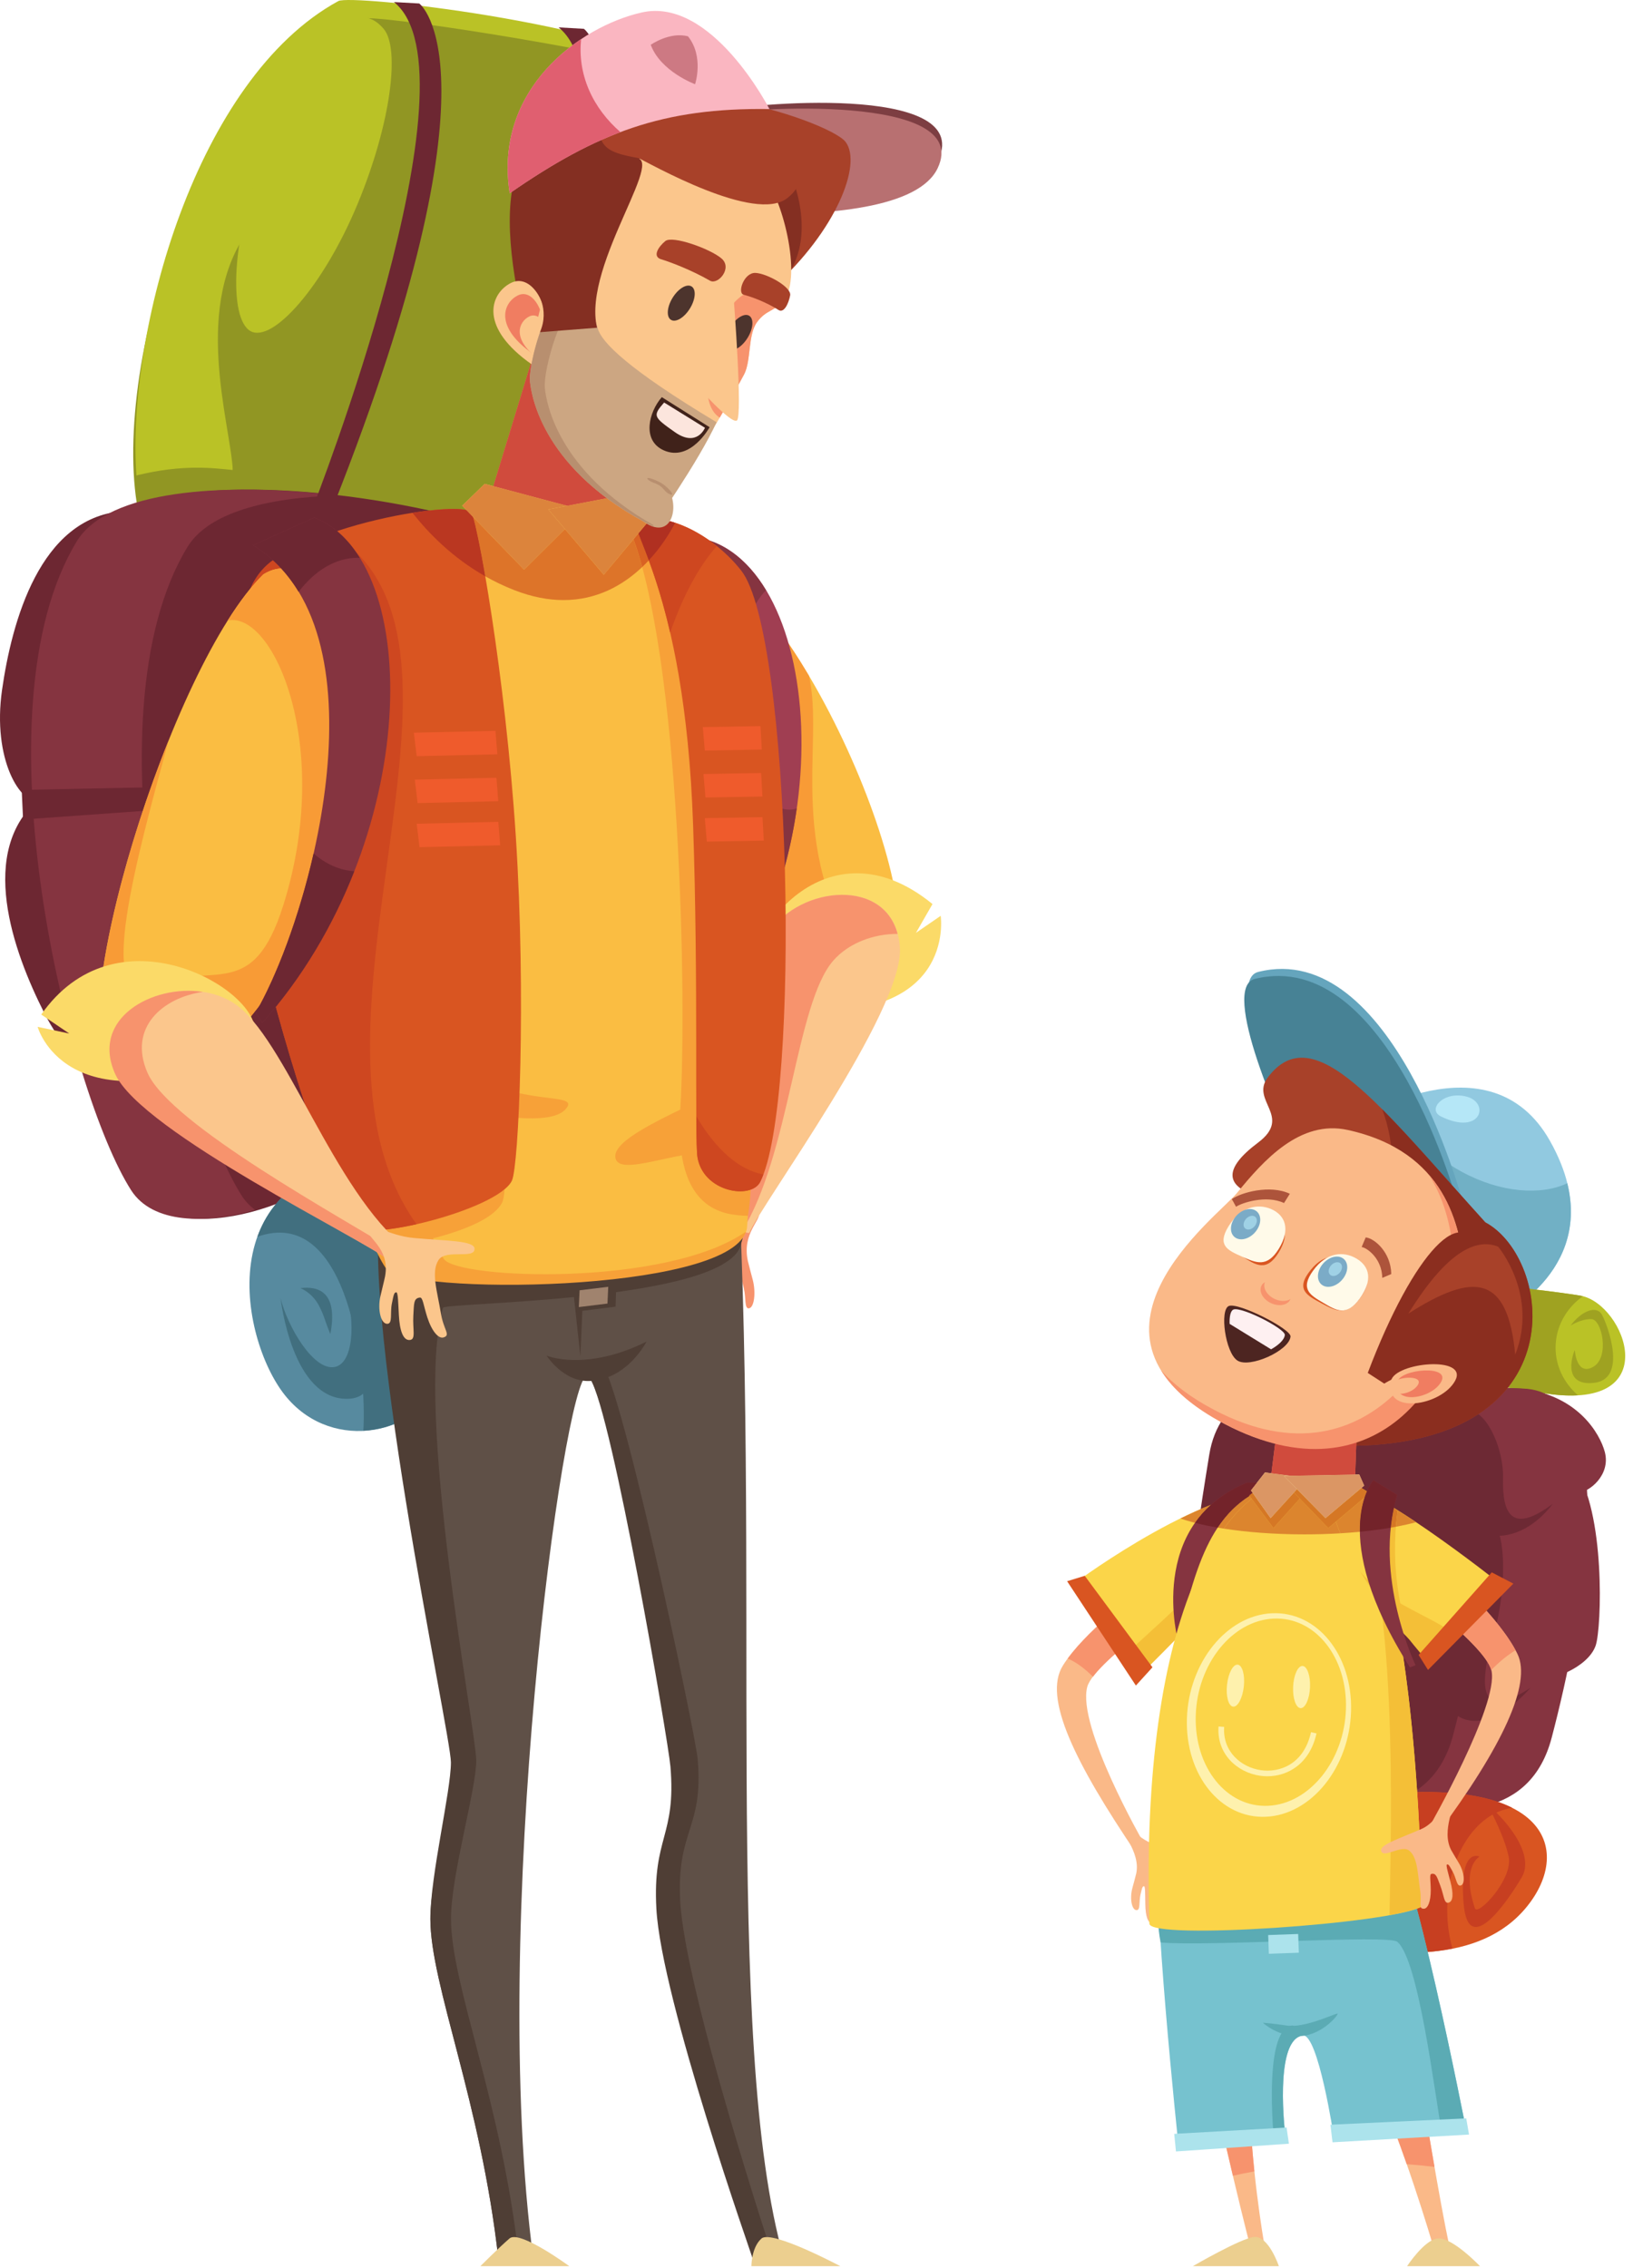 <svg width="198" height="275" viewBox="0 0 198 275" fill="none" xmlns="http://www.w3.org/2000/svg">
<path d="M135.943 221.224C135.659 221.929 138.335 224.494 137.766 227.153C137.664 227.605 137.462 228.292 137.283 228.983C136.967 230.211 137.227 231.591 137.812 231.594C138.303 231.591 138.076 230.596 138.282 229.717C138.466 228.948 138.506 228.679 138.72 228.7C138.868 228.719 138.847 229.72 138.867 230.84C138.886 232.283 139.163 233.227 139.759 233.207C140.323 233.184 140.034 232.258 140.152 230.962C140.259 229.827 140.228 229.335 140.795 229.303C141.063 229.282 141.088 230.034 141.392 231.174C141.748 232.499 142.327 233.26 142.787 233.125C143.446 232.939 142.804 232.429 142.616 230.86C142.376 228.841 141.848 226.959 142.594 225.884C143.288 224.894 145.796 226.024 145.834 225.032C145.862 224.253 143.435 224.168 140.499 223.731C138.139 223.387 136.24 220.474 135.943 221.224Z" fill="#FAB988"/>
<path d="M92.011 147.015C92.354 147.906 89.946 149.484 90.675 152.877C90.806 153.456 91.056 154.331 91.279 155.207C91.677 156.772 91.439 158.577 90.788 158.631C90.246 158.671 90.46 157.366 90.198 156.246C89.967 155.263 89.911 154.918 89.674 154.966C89.511 155 89.569 156.299 89.59 157.752C89.624 159.618 89.35 160.868 88.69 160.888C88.059 160.913 88.347 159.684 88.168 158.012C88.01 156.556 88.022 155.918 87.391 155.92C87.094 155.92 87.093 156.889 86.798 158.399C86.453 160.148 85.837 161.183 85.322 161.048C84.583 160.863 85.279 160.148 85.426 158.098C85.618 155.462 86.135 152.975 85.266 151.65C84.457 150.426 81.714 152.105 81.634 150.824C81.574 149.818 84.269 149.498 87.511 148.682C90.119 148.038 91.653 146.07 92.011 147.015Z" fill="#F7936D"/>
<path d="M190.914 178.015L186.734 203.352C187.656 203.968 192.524 202.272 193.474 199.513C194.214 197.366 194.669 183.219 190.914 178.015Z" fill="#853440"/>
<path d="M184.209 168.353L191.512 180.916C192.621 180.916 195.324 178.876 194.584 176.052C194.006 173.856 191.277 169.015 184.209 168.353Z" fill="#853440"/>
<path d="M16.886 131.239C15.224 133.028 9.199 130.372 5.38 122.84C1.563 115.307 -2.788 103.148 4.828 96.77C12.445 90.396 16.886 131.239 16.886 131.239Z" fill="#6D2732"/>
<path d="M4.853 97.142C2.464 97.652 -0.948 92.023 0.246 83.662C1.44 75.302 4.853 62.846 14.749 61.992C24.645 61.14 4.853 97.142 4.853 97.142Z" fill="#6D2732"/>
<path d="M180.955 160.119C179.807 148.122 172.917 138.698 164.254 135.935C164.254 135.935 180.619 125.36 187.927 138.318C196.418 153.372 180.955 160.119 180.955 160.119Z" fill="#91C9E0"/>
<path d="M177.305 142.11C173.214 139.903 170.373 136.59 169.447 133.411C166.386 134.563 164.254 135.935 164.254 135.935C172.917 138.698 179.807 148.122 180.955 160.119C180.955 160.119 192.87 154.915 190.033 143.459C186.829 144.986 181.917 144.596 177.305 142.11Z" fill="#71B0C5"/>
<path d="M159.072 141.952C155.31 135.03 148.465 118.872 152.553 117.842C168.818 113.747 177.297 145.517 177.297 145.517L159.072 141.952Z" fill="#65A5BD"/>
<path d="M158.646 142.807C154.886 135.882 148.039 119.724 152.127 118.695C168.392 114.6 176.871 146.371 176.871 146.371L158.646 142.807Z" fill="#478295"/>
<path d="M137.851 224.823C130.337 213.728 126.44 205.851 128.868 201.95C131.292 198.05 137.725 192.98 142.884 189.316L145.101 193.031C145.101 193.031 132.671 201.353 131.828 204.531C130.559 209.316 138.611 223.336 138.611 223.336L137.851 224.823Z" fill="#FAB988"/>
<path d="M132.521 203.296C135.292 199.6 145.101 193.031 145.101 193.031L142.884 189.316C138.094 192.715 132.213 197.327 129.453 201.093C130.4 201.474 131.445 202.227 132.521 203.296Z" fill="#F7936D"/>
<path d="M153.945 167.928C150.499 168.543 139.34 163.688 148.763 158.035C158.185 152.382 188.411 156.534 191.635 157.094C197.053 158.035 202.235 171.463 186.924 168.872C171.612 166.279 160.541 166.752 153.945 167.928Z" fill="#BAC226"/>
<path d="M188.613 163.398C188.613 160.86 189.908 158.607 191.915 157.159L191.635 157.094C188.411 156.534 158.185 152.382 148.763 158.035C139.34 163.688 150.499 168.543 153.945 167.928C160.541 166.752 171.612 166.279 186.924 168.872C188.645 169.164 190.095 169.244 191.328 169.17C189.661 167.727 188.613 165.677 188.613 163.398Z" fill="#9FA221"/>
<path d="M156.984 216.562C165.566 217.548 183.931 225.274 187.727 210.676C191.416 196.495 196.627 168.684 184.21 168.353C171.983 168.028 148.963 161.835 146.618 176.396C144.463 189.788 139.964 214.608 156.984 216.562Z" fill="#6D2934"/>
<path d="M184.59 168.353C177.891 168.177 167.987 166.276 159.947 166.9C164.581 167.332 169.071 167.916 172.647 168.012C185.185 168.343 179.923 196.153 176.199 210.335C174.87 215.398 171.771 217.77 167.93 218.676C176.334 220.211 185.565 220.494 188.143 210.676C191.867 196.495 197.129 168.684 184.59 168.353Z" fill="#853440"/>
<path d="M188.27 182.336C183.379 185.979 182.126 183.705 182.24 179.152C182.355 174.603 178.714 167.893 176.098 172.782C176.098 172.782 179.396 176.879 177.804 181.541C176.212 186.205 183.322 188.82 188.27 182.336Z" fill="#6D2934"/>
<path d="M185.57 204.638C179.398 208.651 179.159 204.811 181.17 197.943C183.183 191.076 182.527 179.768 177.995 186.38C177.995 186.38 179.419 193.616 175.955 200.196C172.491 206.777 178.155 212.944 185.57 204.638Z" fill="#6D2934"/>
<path d="M159.571 235.805C168.794 237.15 179.422 238.194 185.12 231.186C190.82 224.174 187.651 214.422 163.33 218.058C147.375 220.446 159.571 235.805 159.571 235.805Z" fill="#D95521"/>
<path d="M175.474 231.591C175.474 225.103 178.936 219.783 183.359 219.194C179.643 217.319 173.244 216.576 163.33 218.058C147.375 220.446 159.571 235.805 159.571 235.805C165.032 236.599 170.978 237.276 176.11 236.253C175.702 234.811 175.474 233.24 175.474 231.591Z" fill="#C73F21"/>
<path d="M17.745 65.484C12.221 51.539 21.262 12.463 41.875 1.423C43.583 0.508 78.31 3.244 86.634 10.575C88.533 12.247 76.997 57.752 65.557 65.52C54.121 73.294 17.745 65.484 17.745 65.484Z" fill="#919623"/>
<path d="M41.028 0.127C23.757 9.546 15.32 40.26 16.54 57.643C22.266 56.238 25.926 56.764 28.228 56.988C28.838 39.242 53.309 5.347 43.925 2.275C45.068 1.651 71.264 5.627 84.578 9.111C73.714 2.7 42.581 -0.718 41.028 0.127Z" fill="#BAC226"/>
<path d="M57.914 64.552C57.914 64.552 78.527 11.936 67.726 3.32L70.798 3.494C70.798 3.494 81.403 11.262 60.417 64.326L57.914 64.552Z" fill="#6D2732"/>
<path d="M42.859 139.13C39.891 145.446 21.403 151.972 16.559 144.315C9.11 132.536 -2.33 86.203 10.041 65.638C14.706 57.879 35.023 58.19 51.937 61.868C98.49 71.998 45.186 134.184 42.859 139.13Z" fill="#6D2732"/>
<path d="M29.326 144.998C21.787 133.219 10.211 86.884 22.73 66.319C25.255 62.168 32.314 60.33 40.95 60.076C26.851 58.402 13.064 59.463 9.308 65.638C-3.212 86.203 8.364 132.538 15.903 144.315C18.499 148.368 24.962 148.444 30.918 146.686C30.296 146.223 29.755 145.665 29.326 144.998Z" fill="#853440"/>
<path d="M2.633 95.775L19.197 95.434L19.525 98.164L2.797 99.359L2.633 95.775Z" fill="#6D2732"/>
<path d="M53.122 167.872C50.116 174.184 39.696 176.113 34.278 168.812C28.859 161.51 25.326 140.759 48.175 140.311C60.188 140.074 55.476 162.924 53.122 167.872Z" fill="#578A9F"/>
<path d="M48.176 140.311C38.036 140.508 33.098 144.707 31.209 149.953C31.361 149.905 31.497 149.852 31.652 149.805C42.282 146.579 44.509 166.217 44.054 173.467C47.922 173.27 51.545 171.186 53.122 167.872C55.477 162.924 60.189 140.074 48.176 140.311Z" fill="#416F7F"/>
<path d="M108.007 116.286C113.445 109.914 94.772 65.502 80.777 66.4C80.777 66.4 80.971 96.651 87.512 103.328C91.644 107.54 101.071 124.411 108.007 116.286Z" fill="#FABD42"/>
<path d="M98.08 81.922C92.807 73.031 86.413 66.038 80.777 66.4C80.777 66.4 80.971 96.651 87.512 103.328C91.183 107.072 99.037 120.799 105.608 118.106C94.859 103.632 100.059 90.316 98.08 81.922Z" fill="#F89B36"/>
<path d="M91.244 119.324C89.751 113.528 100.205 99.103 113.065 109.612L111.06 113.099L114.057 111.04C114.057 111.04 116.137 124.739 94.559 122.326L91.244 119.324Z" fill="#FBDA68"/>
<path d="M82.803 65.048L79.445 66.816C96.559 75.675 91.157 110.258 85.039 122.851L85.931 124.003C103.713 100.842 98.703 64.872 82.803 65.048Z" fill="#A03E52"/>
<path d="M92.877 71.562C90.417 67.483 86.993 65 82.803 65.048L79.445 66.816C84.604 69.484 87.705 74.502 89.371 80.539C89.871 76.571 91.168 73.306 92.877 71.562Z" fill="#853440"/>
<path d="M95.707 98.164C93.834 98.164 92.146 96.483 90.95 93.8C90.911 105.016 88.066 116.622 85.039 122.851L85.931 124.003C91.942 116.174 95.339 106.884 96.602 98.02C96.31 98.103 96.011 98.164 95.707 98.164Z" fill="#853440"/>
<path d="M88.404 149.143C92.951 139.031 89.496 119.818 93.006 113.512C96.512 107.21 108.612 105.94 109.112 114.95C109.542 122.608 92.338 145.955 90.847 149.498L88.404 149.143Z" fill="#FBC68C"/>
<path d="M101.016 116.49C102.894 114.326 105.935 113.219 108.835 113.23C106.96 106.151 96.268 107.648 93.006 113.512C89.496 119.818 92.951 139.031 88.404 149.143L89.923 149.364C95.782 140.004 96.468 121.74 101.016 116.49Z" fill="#F7936D"/>
<path d="M89.165 136.424C81.037 128.295 51.356 131.83 47.823 144.198C44.29 156.562 55.242 209.919 55.242 213.451C55.242 216.986 52.182 227.338 52.182 232.651C52.182 240.659 58.306 254.792 60.426 273.872H64.666C59.248 233.358 68.351 167.276 71.144 166.811C73.263 166.459 81.834 210.165 82.098 213.334C82.805 221.815 79.507 221.815 79.979 230.532C80.57 241.476 91.284 273.872 91.284 273.872H95.054C87.538 247.564 92.463 189.78 89.165 136.424Z" fill="#5F5047"/>
<path d="M57.744 213.451C57.744 209.919 50.173 170.931 53.708 158.564C53.903 157.882 88.628 157.882 89.88 150.715C93.631 140.074 53.259 120.519 46.484 144.232C42.951 156.596 54.673 210.14 54.673 213.675C54.673 217.207 52.181 227.338 52.181 232.651C52.181 240.659 58.306 254.792 60.425 273.872H62.928C60.808 254.792 54.684 240.659 54.684 232.651C54.684 227.338 57.744 216.986 57.744 213.451Z" fill="#4F3E35"/>
<path d="M84.6 213.334C84.336 210.165 74.709 164.582 72.589 164.935C72.298 164.984 71.95 165.772 71.566 167.177C74.212 171.311 81.042 211.199 81.29 214.187C81.997 222.667 79.113 222.703 79.585 231.42C80.176 242.364 91.284 273.872 91.284 273.872H93.786C93.786 273.872 83.072 241.476 82.48 230.532C82.009 221.815 85.306 221.815 84.6 213.334Z" fill="#4F3E35"/>
<path d="M66.275 164.365C68.153 165.047 72.589 165.56 78.39 162.659C78.39 162.659 76.127 167.198 71.565 167.436C68.323 167.607 66.275 164.365 66.275 164.365Z" fill="#4F3E35"/>
<path d="M47.849 153.105C50.177 156.503 89.993 156.062 90.577 148.791C91.672 135.171 93.933 75.384 87.573 68.668C81.213 61.956 45.324 55.792 34.37 72.4C23.417 89.007 43.256 146.388 47.849 153.105Z" fill="#FABD42"/>
<path d="M90.674 147.416C87.832 147.305 81.689 146.96 82.485 134.448C83.282 121.936 82.598 79.282 76.344 64.152L87.149 68.136C87.149 68.136 92.836 136.38 90.674 147.416Z" fill="#F7A138"/>
<path d="M85.442 133.087C80.437 135.571 74.066 138.298 74.635 140.463C75.205 142.627 81.802 139.58 87.034 139.58C90.686 139.58 85.442 133.087 85.442 133.087Z" fill="#F7A138"/>
<path d="M54.23 134.299C59.634 135.271 66.792 136.582 68.608 134.451C70.512 132.216 62.58 134.451 56.209 129.447C53.845 127.867 54.23 134.299 54.23 134.299Z" fill="#F7A138"/>
<path d="M53.821 152.65C49.227 145.935 30.047 84.286 41.001 67.679C41.932 66.266 43.067 65.032 44.346 63.939C39.6 65.59 35.558 68.207 32.98 72.115C22.027 88.722 42.169 147.024 46.762 153.736C49.035 157.058 87.995 156.808 90.443 149.327C80.779 156.062 55.503 155.105 53.821 152.65Z" fill="#F7A138"/>
<path d="M50.977 150.486C50.977 150.486 59.281 148.895 60.873 145.823C62.131 143.395 59.507 124.44 59.507 124.44L41.422 130.924L50.977 150.486Z" fill="#F7A138"/>
<path d="M42.522 148.553C43.876 150.812 60.424 146.671 62.074 143.136C62.899 141.371 63.812 121.054 62.544 101.443C61.278 81.83 57.832 62.927 57.126 62.102C55.712 60.455 33.755 64.019 30.507 71.054C20.615 92.488 40.4 145.022 42.522 148.553Z" fill="#D95521"/>
<path d="M40.51 64.835C34.925 66.434 32 67.82 30.508 71.054C20.614 92.488 40.4 145.022 42.521 148.554C43.114 149.54 46.615 149.306 50.504 148.43C33.8 125.123 61.667 78.259 40.51 64.835Z" fill="#CE4720"/>
<path d="M92.165 143.312C91.061 145.472 85.275 144.55 84.569 140.311C84.211 138.162 84.693 119.108 84.038 100.028C83.037 70.818 75.525 63.512 77.385 63.046C81.154 62.104 86.594 65.014 89.867 69.17C95.993 76.943 97.113 133.654 92.165 143.312Z" fill="#D95521"/>
<path d="M86.912 66.208C83.853 63.755 80.166 62.351 77.385 63.046C76.178 63.347 78.913 66.536 81.258 76.694C82.797 72.27 84.724 68.674 86.912 66.208Z" fill="#CE4720"/>
<path d="M84.426 135.347C84.439 137.976 84.475 139.74 84.57 140.311C85.276 144.55 91.062 145.472 92.166 143.314C92.303 143.046 92.432 142.731 92.56 142.395C89.548 141.835 86.766 139.314 84.426 135.347Z" fill="#CE4720"/>
<path d="M59.246 60.807L65.254 41.138L76.678 47.851L75.383 60.572C75.383 60.572 67.373 65.988 59.246 60.807Z" fill="#F07D61"/>
<path d="M56.039 61.311L58.768 58.666L70.79 61.868L63.546 69.074L56.039 61.311Z" fill="#FCD462"/>
<path d="M78.41 63.471L76.123 59.922L66.481 61.766L73.207 69.684L78.41 63.471Z" fill="#FCD462"/>
<path d="M13.551 129.946C7.272 124.776 20.618 80.712 31.924 69.642C40.167 64.459 48.647 88.015 36.634 113.456C32.647 121.896 21.559 136.54 13.551 129.946Z" fill="#FABD42"/>
<path d="M31.925 69.642C30.505 71.034 29.051 72.944 27.611 75.235C33.167 74.051 40.407 90.54 34.343 109.778C30.618 121.596 25.789 116.51 18.333 119.492C11.509 122.222 16.601 103.902 20.437 89.799C13.769 106.38 9.427 126.548 13.551 129.946C21.559 136.54 32.647 121.896 36.634 113.456C48.647 88.015 40.167 64.459 31.925 69.642Z" fill="#F89B36"/>
<path d="M30.872 124.526C30.105 119.236 13.868 110.351 5.001 123.006L8.4 125.312L4.562 124.499C4.562 124.499 7.843 136.562 28.703 128.032L30.872 124.526Z" fill="#FBDA68"/>
<path d="M49.306 151.428C40.412 144.443 34.571 125.719 28.41 121.667C22.248 117.615 10.589 121.927 14.351 130.199C17.547 137.234 44.216 150.351 47.24 152.843L49.306 151.428Z" fill="#FBC68C"/>
<path d="M17.874 130.048C15.517 124.598 19.71 120.964 24.598 120.26C18.494 119.33 10.907 123.484 13.979 130.242C17.175 137.274 44.215 150.351 47.239 152.843L48.456 152.008C41.614 147.716 20.588 136.33 17.874 130.048Z" fill="#F7936D"/>
<path d="M38.104 62.751L30.684 66.106C47.114 76.179 38.006 110.662 30.997 122.784L31.804 123.998C51.209 102.176 51.354 67.874 38.104 62.751Z" fill="#853440"/>
<path d="M70.082 24.283C70.082 24.283 109.485 29.074 113.819 19.298C117.946 9.994 90.098 12.591 87.013 13.502C83.927 14.414 70.082 24.283 70.082 24.283Z" fill="#7D3E42"/>
<path d="M69.838 24.24C69.838 24.24 109.101 30.055 113.689 20.396C118.058 11.202 90.151 13.072 87.043 13.904C83.934 14.736 69.838 24.24 69.838 24.24Z" fill="#B87071"/>
<path d="M78.055 62.92L76.123 59.922L78.056 62.92C78.056 62.92 78.056 62.92 78.055 62.92Z" fill="#DD9F99"/>
<path d="M68.323 72.756C66.506 72.756 64.516 72.394 62.35 71.547C61.097 71.058 59.928 70.492 58.84 69.875C58.226 66.322 57.689 63.771 57.355 62.674L63.545 69.074L68.499 64.144L73.206 69.684L76.814 65.375C77.186 66.403 77.537 67.532 77.866 68.748C75.499 70.994 72.33 72.756 68.323 72.756Z" fill="#DD7429"/>
<path d="M77.868 68.748C77.539 67.532 77.188 66.403 76.816 65.375L77.408 64.668C77.688 65.431 78.134 66.498 78.667 67.94C78.412 68.215 78.146 68.484 77.868 68.748Z" fill="#D96223"/>
<path d="M58.84 69.875C54.865 67.619 51.97 64.666 50.016 62.176C51.976 61.867 53.708 61.707 54.978 61.707C55.636 61.707 56.17 61.75 56.548 61.838L57.356 62.674C57.689 63.771 58.226 66.322 58.84 69.875Z" fill="#BA3721"/>
<path d="M78.665 67.94C78.132 66.498 77.686 65.431 77.406 64.668L78.409 63.471L78.054 62.92C78.056 62.92 78.056 62.92 78.056 62.92L78.058 62.924L78.349 62.899L78.606 62.883C78.722 62.879 78.838 62.876 78.956 62.876C79.157 62.876 79.36 62.884 79.566 62.902L79.629 62.904C79.982 62.936 80.344 63 80.709 63.079L80.949 63.135C81.25 63.204 81.554 63.294 81.86 63.395C81.114 64.826 80.052 66.451 78.665 67.94Z" fill="#B03021"/>
<path d="M75.766 56.835L76.519 49.431L75.766 56.835Z" fill="#DD9F99"/>
<path d="M68.766 61.328L59.818 58.946L65.256 41.138L75.202 46.983C75.656 47.78 76.094 48.599 76.518 49.431L75.765 56.835L75.437 60.052L68.766 61.328Z" fill="#D04B3D"/>
<path d="M63.546 69.074L57.356 62.674L56.548 61.838L56.039 61.311L58.768 58.666L59.816 58.946H59.818L68.766 61.328L66.48 61.766L68.5 64.144L63.546 69.074Z" fill="#DC843C"/>
<path d="M73.207 69.684L68.501 64.144L66.481 61.766L68.766 61.328L75.436 60.052L76.123 59.922L78.055 62.92L78.41 63.471L77.407 64.668L76.815 65.375L73.207 69.684Z" fill="#DC843C"/>
<path d="M65.158 45.139C63.524 39.78 61.726 21.692 73.01 16.696C75.931 6.499 100.495 14.526 102.531 17.212C104.564 19.906 101.384 27.979 93.796 34.819C86.206 41.651 65.158 45.139 65.158 45.139Z" fill="#A84129"/>
<path d="M95.282 20.02C95.963 20.874 99.376 28.719 95.054 33.952L91.926 22.295L95.282 20.02Z" fill="#842F22"/>
<path d="M84.365 21.191C78.937 18.495 73.724 19.73 72.819 16.716C56.692 12.28 62.201 35.443 65.157 45.139C65.157 45.139 79.289 43.232 86.88 36.398C89.792 33.771 91.371 31.258 92.104 28.996C89.431 28.707 87.557 22.774 84.365 21.191Z" fill="#842F22"/>
<path d="M66.279 39.996C66.449 36.602 64.303 33.135 61.958 34.302C59.615 35.47 57.951 39.315 63.946 43.798C69.935 48.284 66.279 39.996 66.279 39.996Z" fill="#FBC68C"/>
<path d="M65.865 39.892C65.981 37.464 64.454 34.987 62.781 35.82C61.103 36.655 59.917 39.402 64.197 42.603C68.474 45.808 65.865 39.892 65.865 39.892Z" fill="#F07D61"/>
<path d="M66.502 41.447C66.589 39.612 65.431 37.742 64.169 38.371C62.901 39.002 62.006 41.076 65.241 43.496C68.474 45.92 66.502 41.447 66.502 41.447Z" fill="#FBC68C"/>
<path d="M79.164 63.819C79.164 63.819 86.654 52.127 90.223 45.39C91.098 43.72 90.655 40.583 91.798 39.047C92.934 37.503 93.896 37.836 95.08 36.33C97.26 33.56 94.896 23.678 92.311 21.031C90.062 18.735 78.904 17.299 76.279 20.023C63.395 33.423 64.484 43.384 64.799 46.523C64.987 48.399 65.927 57.116 79.164 63.819Z" fill="#FBC68C"/>
<path d="M91.797 39.047C92.933 37.503 93.896 37.836 95.08 36.33C95.533 35.76 89.832 32.242 87.04 40.252C85.409 44.95 85.135 49.298 87.267 50.636C88.365 48.763 89.399 46.94 90.223 45.39C91.097 43.72 90.655 40.583 91.797 39.047Z" fill="#F7936D"/>
<path d="M72.472 39.82C68.858 27.123 63.948 43.115 64.262 46.259C64.448 48.132 65.928 57.116 79.165 63.819C79.165 63.819 84.714 55.958 86.88 51.194C76.116 44.736 72.952 41.506 72.472 39.82Z" fill="#CCA682"/>
<path d="M80.404 58.711C79.412 58.052 77.991 58.439 77.231 59.578C76.469 60.715 76.71 62.194 77.632 62.944C81.851 66.371 82.675 60.22 80.404 58.711Z" fill="#CCA682"/>
<path d="M66.064 47.052C65.844 44.886 68.118 36.602 70.73 35.846C67.469 31.754 63.998 43.6 64.262 46.259C64.448 48.132 65.927 57.116 79.165 63.819L79.26 63.683C67.618 57.106 66.241 48.842 66.064 47.052Z" fill="#B88F6F"/>
<path d="M65.482 40.274L72.39 39.735C70.529 31.914 81.793 17.724 76.379 19.279C69.653 21.207 65.019 35.294 65.019 35.294C65.019 35.294 66.689 37.383 65.482 40.274Z" fill="#842F22"/>
<path d="M80.243 48.151C78.656 49.97 77.811 53.4 80.468 54.596C83.719 56.056 86.039 51.796 86.039 51.796L80.243 48.151Z" fill="#40221A"/>
<path d="M80.524 48.804C79.12 50.423 79.201 50.54 81.799 52.376C84.511 54.296 85.477 51.866 85.477 51.866L80.524 48.804Z" fill="#FCE5DD"/>
<path d="M90.156 35.726C89.378 35.515 90.188 33.036 91.596 33.09C93.004 33.148 95.988 34.814 95.806 35.808C95.622 36.803 95.052 38.022 94.381 37.576C93.712 37.131 91.993 36.224 90.156 35.726Z" fill="#A84129"/>
<path d="M86.09 34.034C87.046 34.584 88.863 32.507 87.473 31.328C86.081 30.152 81.527 28.519 80.665 29.231C79.801 29.943 79.074 31.108 80.166 31.438C81.261 31.763 83.833 32.736 86.09 34.034Z" fill="#A84129"/>
<path d="M79.257 58.531C78.314 58.203 77.941 57.48 79.901 58.414C80.921 58.898 82.043 60.284 81.22 59.927C80.398 59.578 80.577 58.991 79.257 58.531Z" fill="#B88F6F"/>
<path d="M90.65 40.956C91.34 39.834 91.424 38.64 90.84 38.284C90.26 37.928 89.233 38.548 88.542 39.668C87.854 40.788 87.77 41.984 88.349 42.342C88.93 42.695 89.961 42.076 90.65 40.956Z" fill="#4D342D"/>
<path d="M83.658 37.394C84.343 36.278 84.431 35.083 83.847 34.726C83.266 34.372 82.238 34.987 81.547 36.112C80.861 37.231 80.775 38.427 81.356 38.78C81.938 39.138 82.969 38.516 83.658 37.394Z" fill="#4D342D"/>
<path d="M84.373 46.648C84.373 46.648 88.624 51.466 89.346 50.987C90.069 50.508 88.969 36.296 88.969 36.296C88.969 36.296 84.069 42.776 84.373 46.648Z" fill="#FBC68C"/>
<path d="M77.006 18.946C78.954 19.908 91.562 27.114 95.472 24.011C99.383 20.908 95.947 16.366 88.563 16.318C81.178 16.271 77.006 18.946 77.006 18.946Z" fill="#A84129"/>
<path d="M61.801 23.428C72.411 16.08 80.366 13.036 93.293 13.222C93.293 13.222 86.326 -0.408 77.815 1.511C70.271 3.208 59.806 10.85 61.801 23.428Z" fill="#FAB6C1"/>
<path d="M71.408 10.892C70.53 8.85 70.25 6.76 70.46 4.747C65.006 8.388 60.422 14.723 61.8 23.428C66.584 20.114 70.831 17.686 75.232 16.024C73.596 14.598 72.266 12.878 71.408 10.892Z" fill="#E05F70"/>
<path d="M91.106 274.758H101.883C101.883 274.758 93.579 270.34 92.341 271.4C91.106 272.459 91.106 274.758 91.106 274.758Z" fill="#ECCF8F"/>
<path d="M58.246 274.758H69.022C69.022 274.758 63.015 270.34 61.779 271.4C60.542 272.459 58.246 274.758 58.246 274.758Z" fill="#ECCF8F"/>
<path d="M151.869 273.448C148.337 260.023 141.457 228.289 141.81 224.758C141.81 224.758 167.501 221.255 167.957 224.758C169.019 232.886 174.318 266.806 176.083 273.872L174.165 273.675C174.165 273.675 163.363 235.358 155.59 238.893C147.817 242.426 153.471 273.165 153.471 273.165L151.869 273.448Z" fill="#FAB988"/>
<path d="M152.094 263.27C151.119 253.952 150.729 241.099 155.59 238.893C160.547 236.638 166.731 251.398 170.565 262.393C171.718 262.479 172.834 262.596 173.931 262.726C171.675 249.783 168.721 230.6 167.957 224.758C167.501 221.255 141.81 224.758 141.81 224.758C141.526 227.599 145.919 248.668 149.487 263.798C150.326 263.606 151.197 263.432 152.094 263.27Z" fill="#F7936D"/>
<path d="M142.874 259.975L155.83 258.796C155.83 258.796 154.412 247.223 157.95 246.783C159.835 246.548 161.718 259.034 161.718 259.034L177.738 258.089C177.738 258.089 171.14 224.171 168.315 221.815C165.487 219.458 140.968 220.868 140.516 223.462C139.576 228.882 142.874 259.975 142.874 259.975Z" fill="#76C2CF"/>
<path d="M169.418 235.429C172.047 237.62 173.986 254.203 174.791 258.292L177.738 258.089C177.738 258.089 171.14 224.171 168.315 221.815C165.706 219.639 144.638 220.674 141.046 222.886C144.295 221.886 139.19 228.094 140.726 235.515C146.526 236.027 168.356 234.543 169.418 235.429Z" fill="#5BABB4"/>
<path d="M157.718 246.862C157.372 246.035 157.011 245.536 156.647 245.582C153.492 245.976 154.228 256.625 154.423 258.924L155.828 258.796C155.828 258.796 154.491 247.794 157.718 246.862Z" fill="#5BABB4"/>
<path d="M153.121 245.24C156.13 245.507 156.048 245.729 157.301 245.582C159.434 245.324 161.908 244.131 162.164 244.131C162.42 244.131 160.436 246.694 157.717 246.862C154.998 247.032 153.121 245.24 153.121 245.24Z" fill="#5BABB4"/>
<path d="M155.416 180.944C160.185 181.827 137.748 203.558 137.748 203.558L130.545 191.771C130.545 191.771 147.221 179.427 155.416 180.944Z" fill="#FBD549"/>
<path d="M155.639 181.031C151.872 186.526 141.269 196.279 136.117 200.888L137.748 203.558C137.748 203.558 159.329 182.653 155.639 181.031Z" fill="#F4BF37"/>
<path d="M142.866 199.093C142.866 199.093 138.888 184.82 151.18 179.763L154.762 179.794C148.174 182.171 145.414 186.867 142.866 199.093Z" fill="#853440"/>
<path d="M152.588 145.08C148.524 143.843 148.288 141.723 152.528 138.544C156.768 135.366 151.587 133.479 153.707 130.651C159.263 123.246 167.226 133.995 180.088 148.203C188.216 152.56 191.279 174.76 164.248 175.291C137.218 175.82 152.588 145.08 152.588 145.08Z" fill="#A84129"/>
<path d="M180.089 148.203C175.284 142.894 171.16 138.068 167.593 134.491C168.378 136.602 168.82 138.908 168.82 141.331C168.82 151.319 161.448 159.417 152.354 159.417C150.996 159.417 149.682 159.215 148.418 158.874C147.481 166.971 149.841 175.574 164.249 175.291C191.28 174.76 188.217 152.56 180.089 148.203Z" fill="#8B2E1F"/>
<path d="M153.824 181.298L155.238 169.991L164.602 170.698L164.248 180.765L153.824 181.298Z" fill="#F07D61"/>
<path d="M139.362 233.232C139.424 235.276 168.806 233.235 172.392 231.158C172.392 231.158 172.041 180.499 160.538 179.047C148.214 177.491 138.194 196.072 139.362 233.232Z" fill="#FBD549"/>
<path d="M151.473 181.312L153.719 179.636L158.838 180.319L154.402 185.266L151.473 181.312Z" fill="#F4BF37"/>
<path d="M172.393 231.158C172.393 231.158 172.104 189.71 163.535 180.723C169.792 190.46 168.613 222.505 168.479 232.187C170.099 231.931 171.917 231.435 172.393 231.158Z" fill="#F4BF37"/>
<path d="M174.279 222.376C182.234 211.67 185.71 204.12 184.002 200.555C182.02 196.427 176.032 190.717 171.122 186.803L168.43 190.838C168.43 190.838 180.191 199.362 180.847 202.586C181.7 206.764 173.338 221.429 173.338 221.429L174.279 222.376Z" fill="#FAB988"/>
<path d="M180.81 202.484C181.787 201.486 182.782 200.679 183.751 200.082C181.562 195.996 175.847 190.572 171.122 186.803L168.43 190.838C168.43 190.838 179.95 199.191 180.81 202.484Z" fill="#F7936D"/>
<path d="M173.398 221.323L173.338 221.43L173.433 221.527L173.398 221.323Z" fill="#F7936D"/>
<path d="M162.305 180.415C164.578 178.205 182.2 192.262 182.2 192.262L173.198 200.877C173.198 200.877 158.18 184.422 162.305 180.415Z" fill="#FBD549"/>
<path d="M166.09 181.028L164.498 180.063H156.023L161.055 185.266L166.09 181.028Z" fill="#F4BF37"/>
<path d="M164.902 190.513C168.3 195.976 173.081 201.438 173.081 201.438L176.496 198.319C174.304 196.207 168.089 194.475 164.902 190.513Z" fill="#F4BF37"/>
<path d="M170.909 198.788C170.014 195.846 168.478 190.428 169.459 183.176L167.753 182.026C167.753 182.026 167.326 191.664 169.502 197.38L170.909 198.788Z" fill="#F4BF37"/>
<path d="M151.672 180.71L153.379 178.527L158.497 179.199L154.061 184.072L151.672 180.71Z" fill="#FEF1AD"/>
<path d="M165.405 180.124L164.808 178.777L155.68 178.946L160.712 184.072L165.405 180.124Z" fill="#FEF1AD"/>
<path d="M172.004 200.65L180.876 190.641L183.493 192.005L173.143 202.471L172.004 200.65Z" fill="#D95521"/>
<path d="M171.635 201.901C171.635 201.901 166.431 191.068 169.417 181.258L166.516 179.465C166.516 179.465 160.715 186.035 170.953 202.158L171.635 201.901Z" fill="#853440"/>
<path d="M150.25 180.177C150.254 180.176 150.258 180.174 150.262 180.172C150.258 180.174 150.255 180.176 150.25 180.177ZM150.282 180.163C150.571 180.024 150.87 179.891 151.181 179.763C150.87 179.891 150.571 180.024 150.282 180.163Z" fill="#5E1D23"/>
<path d="M148.381 185.336C148.129 185.298 147.882 185.258 147.64 185.215C148.726 183.58 149.988 182.338 151.509 181.363L151.766 181.71C150.577 182.67 149.444 183.88 148.381 185.336ZM144.888 184.634C144.249 184.471 143.658 184.295 143.121 184.11C144.341 183.511 145.578 182.948 146.802 182.467C146.052 183.146 145.42 183.874 144.888 184.634Z" fill="#DC852E"/>
<path d="M147.639 185.215C146.647 185.044 145.725 184.85 144.887 184.634C145.419 183.874 146.051 183.146 146.801 182.467C146.809 182.464 146.816 182.462 146.824 182.459C147.771 181.605 148.897 180.831 150.248 180.177C150.253 180.176 150.256 180.174 150.26 180.172C150.267 180.17 150.273 180.166 150.28 180.163C150.569 180.024 150.868 179.891 151.179 179.763L152.401 179.775L151.671 180.71L151.881 181.007L151.472 181.312L151.508 181.363C149.987 182.338 148.725 183.58 147.639 185.215Z" fill="#73232A"/>
<path d="M158.156 186.035C154.564 186.035 151.216 185.777 148.381 185.336C149.444 183.88 150.577 182.67 151.766 181.71L154.402 185.265L157.602 181.696L161.054 185.265L161.976 184.491C162.121 184.944 162.304 185.417 162.517 185.905C161.12 185.989 159.66 186.035 158.156 186.035Z" fill="#DC852E"/>
<path d="M154.402 185.266L151.766 181.71L151.509 181.363L151.473 181.312L151.882 181.007L154.061 184.072L156.891 180.962L157.602 181.696L154.402 185.266Z" fill="#D57725"/>
<path d="M165.068 180.41L165.407 180.124L165.068 180.41ZM154.159 178.63L153.379 178.527L154.159 178.628L154.783 173.643L154.159 178.63Z" fill="#5E1D23"/>
<path d="M154.781 173.641L155.237 169.991L154.781 173.641Z" fill="#782019"/>
<path d="M156.464 178.931L154.158 178.629L154.782 173.643V173.641L155.238 169.991L164.602 170.698L164.317 178.787L156.464 178.931Z" fill="#D04B3D"/>
<path d="M162.518 185.905C162.305 185.417 162.122 184.944 161.977 184.491L165.457 181.562C165.127 182.562 164.854 183.936 164.882 185.719C164.118 185.794 163.329 185.856 162.518 185.905Z" fill="#DC852E"/>
<path d="M161.053 185.266L157.601 181.696L156.891 180.962L157.26 180.555L160.712 184.072L165.067 180.41L165.737 180.816C165.641 181.036 165.547 181.284 165.455 181.562L161.975 184.491L161.053 185.266Z" fill="#D57725"/>
<path d="M154.061 184.072L151.883 181.007L151.672 180.71L152.403 179.775H152.404L153.379 178.527L154.159 178.629L156.464 178.931L155.681 178.946L157.261 180.555L156.892 180.962L154.061 184.072Z" fill="#DB9664"/>
<path d="M160.712 184.072L157.26 180.555L155.68 178.946L156.462 178.931L164.316 178.787V178.788L164.808 178.777L165.405 180.124L165.066 180.41L160.712 184.072Z" fill="#DB9664"/>
<path d="M169.018 182.834C169.014 182.831 169.012 182.829 169.008 182.827C169.11 182.358 169.23 181.887 169.368 181.42C169.23 181.888 169.121 182.362 169.018 182.834Z" fill="#5E1D23"/>
<path d="M169.252 185.11C169.303 184.481 169.371 183.836 169.46 183.176L169 182.865C169.003 182.852 169.005 182.84 169.008 182.827C169.012 182.829 169.015 182.831 169.019 182.834V182.835C169.889 183.365 170.792 183.952 171.701 184.56C170.952 184.76 170.132 184.944 169.252 185.11Z" fill="#DC852E"/>
<path d="M168.625 185.222C168.706 184.439 168.829 183.651 168.998 182.865L169.458 183.176C169.369 183.836 169.301 184.48 169.25 185.11C169.045 185.148 168.837 185.186 168.625 185.222Z" fill="#D57725"/>
<path d="M164.881 185.719C164.853 183.936 165.126 182.562 165.456 181.562C165.548 181.284 165.642 181.036 165.738 180.816V180.818C166.13 179.908 166.509 179.474 166.516 179.466L169.417 181.258C169.4 181.311 169.384 181.366 169.368 181.42C169.23 181.887 169.11 182.358 169.008 182.827C169.005 182.84 169.002 182.852 169 182.866C168.83 183.651 168.708 184.439 168.626 185.222C167.466 185.422 166.21 185.588 164.881 185.719Z" fill="#73232A"/>
<path d="M163.42 137.004C175.232 139.596 177.129 148.562 177.585 154.481C178.21 162.619 168.09 182.963 148.493 172.647C128.168 161.944 147.658 147.493 149.966 144.662C153.212 140.676 157.626 135.731 163.42 137.004Z" fill="#FAB988"/>
<path d="M177.586 154.48C177.309 150.888 176.486 146.182 173.254 142.451C175.434 145.84 176.07 149.712 176.306 152.774C176.931 160.913 166.811 181.258 147.214 170.939C144.301 169.407 142.229 167.794 140.783 166.151C142.15 168.383 144.577 170.586 148.494 172.647C157.774 177.534 165.117 176.016 170.013 171.703C175.455 166.905 177.915 158.767 177.586 154.48Z" fill="#F7936D"/>
<path d="M165.84 166.459L167.84 167.755C167.84 167.755 173.612 164.101 173.848 168.695C173.848 168.695 180.617 157.991 179.384 152.443C177.735 145.022 171.373 151.852 165.84 166.459Z" fill="#8B2E1F"/>
<path d="M168.666 167.399C169.161 165.168 178.089 164.336 176.438 167.399C174.789 170.463 167.724 171.641 168.666 167.399Z" fill="#FAB988"/>
<path d="M169.447 167.519C169.783 165.996 175.875 165.43 174.751 167.519C173.625 169.61 168.805 170.412 169.447 167.519Z" fill="#F07D61"/>
<path d="M168.754 167.862C168.958 166.943 172.622 166.601 171.945 167.862C171.266 169.116 168.367 169.6 168.754 167.862Z" fill="#FAB988"/>
<path d="M179.444 274.758H170.609C170.609 274.758 172.699 271.56 174.32 271.4C176.085 271.222 179.444 274.758 179.444 274.758Z" fill="#ECCF8F"/>
<path d="M155.061 274.758H144.637C144.637 274.758 150.435 271.384 152.057 271.222C153.823 271.046 155.061 274.758 155.061 274.758Z" fill="#ECCF8F"/>
<path d="M38.021 103.484C36.239 111.34 33.489 118.476 30.998 122.784L31.805 123.998C36.734 118.455 40.415 112.104 42.955 105.635C41.178 105.52 39.505 104.764 38.021 103.484Z" fill="#6D2732"/>
<path d="M36.204 71.756C38.184 69.175 40.686 67.623 43.412 67.623L43.621 67.64C42.177 65.319 40.336 63.614 38.104 62.751L30.684 66.106C33.018 67.539 34.821 69.474 36.204 71.756Z" fill="#6D2732"/>
<path d="M33.233 39.583C27.318 43.11 29.253 29.234 29.253 29.234C23.338 39.13 28.57 53.462 28.229 58.01L33.233 39.583Z" fill="#919623"/>
<path d="M43.337 24.779C47.426 14.936 48.511 5.891 46.539 3.527C42.109 -1.782 36.183 8.816 32.094 18.655C28.003 28.5 27.686 38.679 30.387 40.152C33.089 41.628 39.246 34.622 43.337 24.779Z" fill="#BAC226"/>
<path d="M37.953 61.482C37.953 61.482 58.565 8.867 47.765 0.25L50.837 0.423C50.837 0.423 61.442 8.192 40.456 61.255L37.953 61.482Z" fill="#6D2732"/>
<path d="M50.18 88.839L60.076 88.61L60.304 91.455L50.521 91.682L50.18 88.839Z" fill="#EF5B2C"/>
<path d="M50.295 94.526L60.191 94.299L60.418 97.142L50.636 97.371L50.295 94.526Z" fill="#EF5B2C"/>
<path d="M50.523 99.874L60.419 99.644L60.646 102.488L50.865 102.715L50.523 99.874Z" fill="#EF5B2C"/>
<path d="M85.215 88.156L92.207 88.035L92.367 90.88L85.455 91.004L85.215 88.156Z" fill="#EF5B2C"/>
<path d="M85.295 93.846L92.286 93.723L92.447 96.571L85.536 96.694L85.295 93.846Z" fill="#EF5B2C"/>
<path d="M85.455 99.194L92.448 99.074L92.608 101.919L85.698 102.04L85.455 99.194Z" fill="#EF5B2C"/>
<path d="M84.277 10.21C84.277 10.21 80.096 8.674 78.902 5.431C78.902 5.431 81.205 3.812 83.424 4.408C85.386 6.882 84.277 10.21 84.277 10.21Z" fill="#CD7983"/>
<path d="M70.37 164.451L69.518 156.601C69.518 156.601 70.711 156.091 70.711 156.431C70.711 156.772 70.37 164.451 70.37 164.451Z" fill="#4F3E35"/>
<path d="M74.719 155.859L70.495 156.388L70.414 158.956L74.639 158.427L74.719 155.859Z" fill="#4F3E35"/>
<path d="M73.748 156.016L70.276 156.439L70.182 158.476L73.654 158.05L73.748 156.016Z" fill="#A0836E"/>
<path d="M34.027 157.427C34.823 160.726 38.009 166.301 40.625 165.731C43.241 165.163 43.126 158.45 41.194 154.584C41.194 154.584 49.042 169.37 42.217 169.598C35.393 169.824 34.027 157.427 34.027 157.427Z" fill="#416F7F"/>
<path d="M36.418 156.176C37.555 156.062 41.195 155.719 40.057 161.751C39.374 160.155 39.371 159.647 38.693 158.338C37.841 156.699 36.418 156.176 36.418 156.176Z" fill="#416F7F"/>
<path d="M131.523 191.056L139.736 202.152L137.725 204.363L129.387 191.715L131.523 191.056Z" fill="#D95521"/>
<path d="M180.308 218.735C183.264 221.239 185.994 225.103 184.516 227.607C183.038 230.11 178.031 237.732 177.463 230.794C176.895 223.854 179.396 225.106 179.396 225.106C179.396 225.106 177.132 226.276 178.828 231.362C179.169 232.384 183.491 227.836 182.923 225.106C182.355 222.376 180.308 218.735 180.308 218.735Z" fill="#C73F21"/>
<path d="M190.432 160.723C191.682 159.017 193.56 158.164 194.242 159.417C194.924 160.668 197.37 167.21 193.276 167.663C189.181 168.119 190.83 163.853 190.944 163.683C190.944 163.683 191.114 166.867 193.162 165.731C195.209 164.593 194.242 159.929 192.934 159.929C191.626 159.929 190.432 160.723 190.432 160.723Z" fill="#9FA221"/>
<path d="M164.951 157.33C166.56 155.088 165.6 154.094 164.055 153.176C162.471 152.238 160.731 151.731 158.913 153.984C157.008 156.343 158.483 157.083 160.225 158.015C161.931 158.922 163.264 159.679 164.951 157.33Z" fill="#D95521"/>
<path d="M149.339 148.276C150.835 146.144 152.616 146.332 154.136 147.234C155.687 148.154 156.454 149.567 155.035 151.868C153.544 154.283 152.23 153.379 150.622 152.326C149.047 151.295 147.774 150.511 149.339 148.276Z" fill="#D95521"/>
<path d="M164.883 157.424C166.499 155.171 166.035 153.52 164.471 152.596C162.903 151.664 160.826 151.81 159.209 154.062C157.587 156.315 158.882 157.038 160.447 157.962C162.014 158.889 163.263 159.674 164.883 157.424Z" fill="#FFFAE9"/>
<path d="M155.062 151.398C156.495 149.05 155.844 147.358 154.159 146.607C152.472 145.864 150.388 146.34 148.954 148.689C147.519 151.036 148.904 151.608 150.592 152.359C152.28 153.105 153.624 153.747 155.062 151.398Z" fill="#FFFAE9"/>
<path d="M167.6 154.935C167.554 152.515 165.666 151.247 165.098 151.199L165.59 150.028C166.615 150.127 168.636 151.782 168.691 154.47L167.6 154.935Z" fill="#AD543B"/>
<path d="M155.687 145.862C153.529 144.838 150.494 145.859 149.871 146.315L149.359 145.389C150.487 144.576 153.995 143.603 156.391 144.739L155.687 145.862Z" fill="#AD543B"/>
<path d="M162.89 154.965C163.55 154.048 163.495 152.955 162.769 152.527C162.046 152.096 160.923 152.491 160.261 153.408C159.603 154.328 159.657 155.419 160.382 155.848C161.106 156.279 162.23 155.884 162.89 154.965Z" fill="#7BABC7"/>
<path d="M162.506 154.224C162.805 153.808 162.784 153.314 162.45 153.115C162.122 152.924 161.61 153.099 161.313 153.517C161.012 153.934 161.036 154.429 161.365 154.627C161.696 154.823 162.205 154.643 162.506 154.224Z" fill="#9FD1E5"/>
<path d="M152.342 149.201C153.002 148.287 152.946 147.195 152.221 146.763C151.497 146.332 150.372 146.727 149.713 147.646C149.054 148.562 149.108 149.658 149.833 150.087C150.558 150.516 151.682 150.122 152.342 149.201Z" fill="#7BABC7"/>
<path d="M152.184 148.595C152.482 148.177 152.458 147.679 152.131 147.487C151.8 147.289 151.29 147.472 150.991 147.887C150.691 148.305 150.716 148.801 151.046 148.996C151.374 149.194 151.886 149.012 152.184 148.595Z" fill="#9FD1E5"/>
<path d="M156.476 162.048C156.559 161.132 150.119 157.862 148.99 158.346C147.868 158.831 148.559 163.998 150.031 164.955C151.501 165.926 156.321 163.768 156.476 162.048Z" fill="#4D2521"/>
<path d="M155.784 161.86C155.846 161.099 150.488 158.375 149.548 158.777C149.196 158.927 149.058 159.642 149.09 160.511L154.117 163.598C155.013 163.093 155.729 162.448 155.784 161.86Z" fill="#FEF0F1"/>
<path d="M154.318 157.371C153.497 156.884 153.116 156.07 153.368 155.454C153.238 155.534 153.122 155.627 153.037 155.747C152.582 156.377 152.957 157.33 153.877 157.876C154.793 158.418 155.904 158.348 156.358 157.713L156.472 157.506C155.925 157.839 155.061 157.811 154.318 157.371Z" fill="#F7936D"/>
<path d="M174.705 135.36C172.994 134.518 175.046 132.204 177.862 132.971C180.676 133.739 179.567 137.75 174.705 135.36Z" fill="#B5E7F7"/>
<path d="M161.312 257.61L177.778 256.841L178.119 258.805L161.568 259.743L161.312 257.61Z" fill="#ACE3EC"/>
<path d="M142.373 258.719L155.996 257.951L156.278 259.913L142.585 260.852L142.373 258.719Z" fill="#ACE3EC"/>
<path d="M157.403 234.483L153.766 234.613L153.848 236.887L157.486 236.755L157.403 234.483Z" fill="#ACE3EC"/>
<path d="M153.76 218.943C148.732 219.177 144.8 214.288 144.982 208.02C145.163 201.751 149.387 196.483 154.416 196.246C159.447 196.01 163.376 200.903 163.196 207.17C163.016 213.44 158.79 218.711 153.76 218.943ZM154.219 195.599C148.724 195.856 144.108 201.586 143.911 208.399C143.713 215.212 148.009 220.53 153.504 220.272C159 220.02 163.616 214.291 163.813 207.477C164.011 200.662 159.715 195.344 154.219 195.599Z" fill="#FEF1AD"/>
<path d="M150.812 204.487C150.965 203.083 150.634 201.894 150.072 201.829C149.51 201.768 148.93 202.859 148.776 204.263C148.622 205.668 148.953 206.859 149.516 206.92C150.077 206.982 150.657 205.889 150.812 204.487Z" fill="#FEF1AD"/>
<path d="M158.838 204.595C158.902 203.182 158.496 202.016 157.932 201.989C157.368 201.963 156.857 203.088 156.79 204.499C156.726 205.91 157.131 207.077 157.696 207.103C158.26 207.129 158.771 206.005 158.838 204.595Z" fill="#FEF1AD"/>
<path d="M153.662 215.363C153.359 215.363 153.058 215.341 152.761 215.296C150.085 214.907 147.503 212.728 147.749 209.329L148.429 209.376C148.214 212.364 150.494 214.275 152.859 214.622C155.123 214.955 158.086 213.947 158.959 210.017L159.625 210.165C158.811 213.829 156.179 215.363 153.662 215.363Z" fill="#FEF1AD"/>
<path d="M170.758 159.271C172.682 156.193 177.206 149.348 181.648 151.152C181.648 151.152 186.563 156.974 183.72 164.251C182.81 154.584 178.762 154.15 170.758 159.271Z" fill="#A84129"/>
<path d="M176.155 218.111C176.623 218.716 174.686 221.905 175.958 224.318C176.179 224.726 176.563 225.332 176.923 225.955C177.564 227.055 177.679 228.452 177.104 228.61C176.623 228.74 176.578 227.722 176.14 226.93C175.755 226.236 175.643 225.986 175.436 226.067C175.295 226.122 175.587 227.086 175.868 228.17C176.236 229.564 176.218 230.55 175.627 230.689C175.067 230.819 175.1 229.847 174.638 228.628C174.23 227.564 174.127 227.08 173.562 227.2C173.294 227.254 173.47 227.984 173.478 229.167C173.484 230.54 173.12 231.428 172.632 231.423C171.935 231.418 172.428 230.756 172.191 229.191C171.884 227.18 171.896 225.22 170.875 224.384C169.926 223.613 167.768 225.375 167.466 224.431C167.228 223.686 169.588 222.955 172.355 221.751C174.58 220.786 175.66 217.466 176.155 218.111Z" fill="#FAB988"/>
<path d="M44.642 149.071C44.291 150.007 47.332 151.247 46.691 154.741C46.575 155.336 46.332 156.246 46.126 157.153C45.756 158.775 46.176 160.544 46.971 160.505C47.635 160.471 47.278 159.194 47.516 158.04C47.725 157.027 47.77 156.674 48.059 156.688C48.261 156.696 48.284 158.005 48.364 159.46C48.459 161.328 48.883 162.54 49.688 162.468C50.456 162.403 50.019 161.213 50.115 159.522C50.202 158.041 50.139 157.405 50.907 157.322C51.27 157.276 51.34 158.25 51.808 159.712C52.356 161.412 53.178 162.359 53.794 162.152C54.68 161.863 53.784 161.25 53.455 159.22C53.032 156.612 52.223 154.2 53.183 152.756C54.078 151.417 57.535 152.71 57.54 151.423C57.539 150.405 54.24 150.465 50.235 150.105C47.016 149.822 45.01 148.074 44.642 149.071Z" fill="#FBC68C"/>
</svg>
